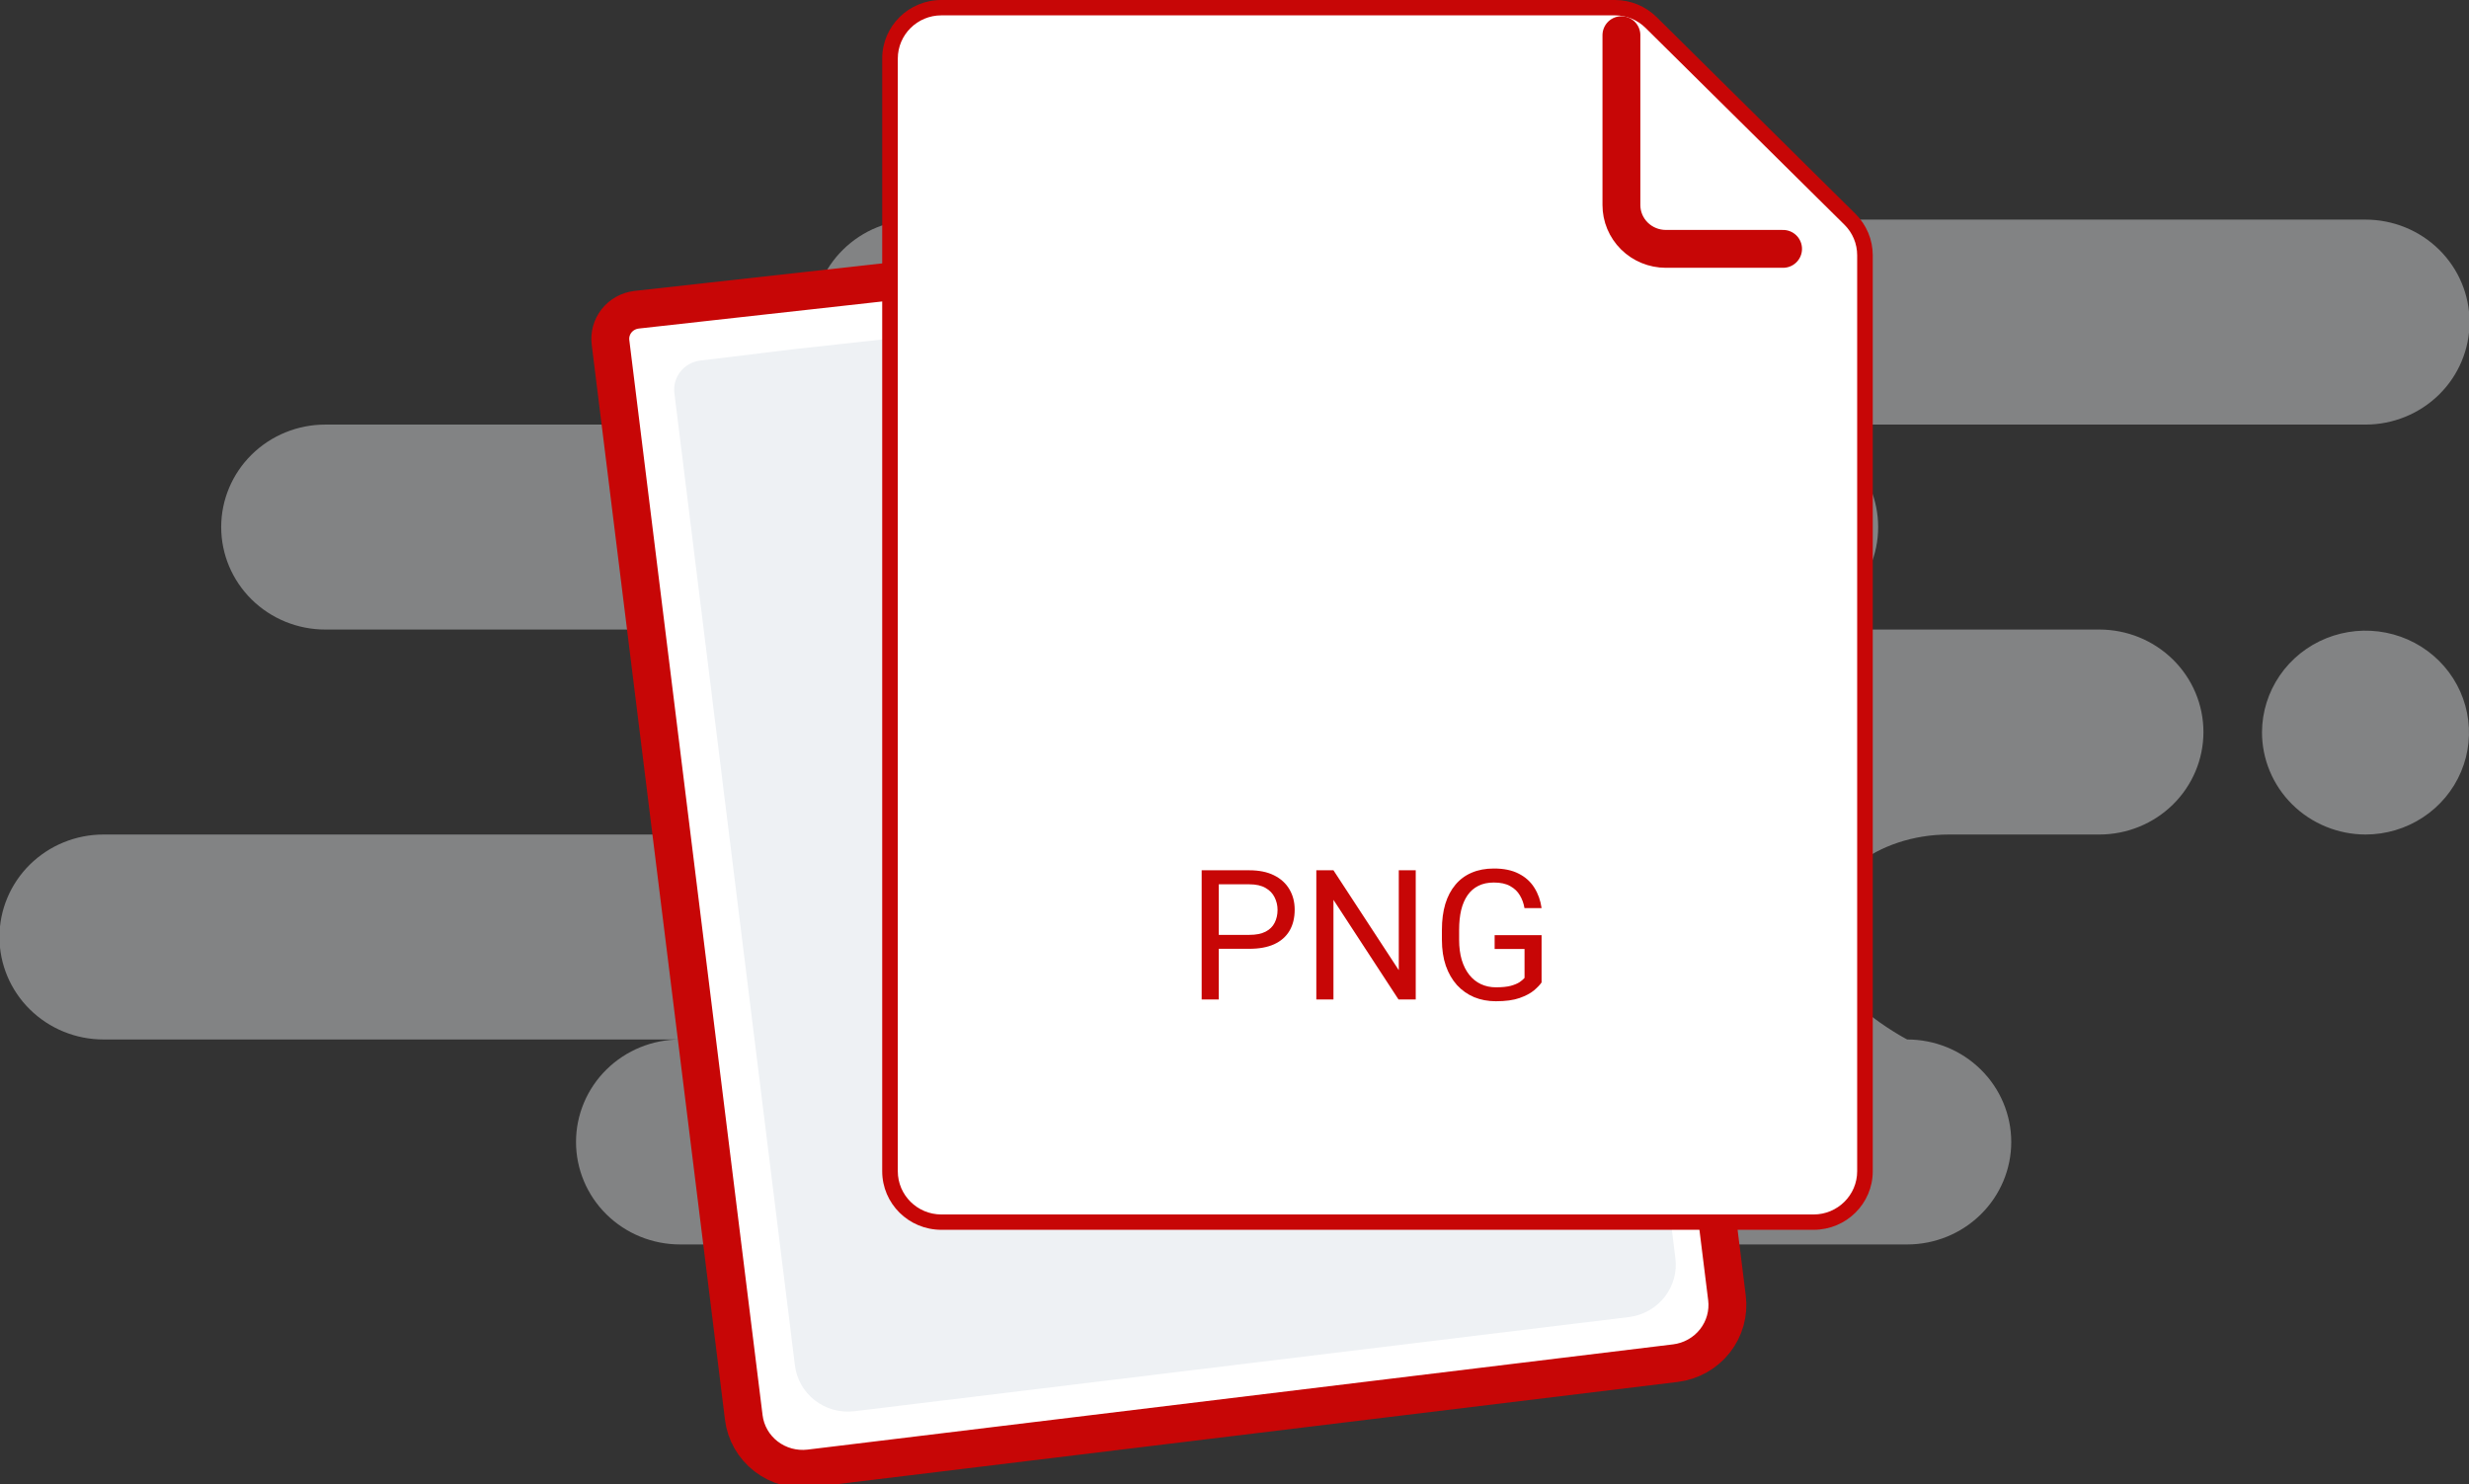 <svg width="163" height="98" viewBox="0 0 163 98" fill="none" xmlns="http://www.w3.org/2000/svg">
<rect x="0" y="0" width="163" height="98" fill="#333333" stroke="none"/>
<g clip-path="url(#clip0_200_1739)">
<path opacity="0.42" d="M44.898 82.177C43.076 82.177 41.328 81.465 40.04 80.195C38.752 78.926 38.028 77.205 38.028 75.41C38.028 73.615 38.752 71.893 40.04 70.624C41.328 69.355 43.076 68.642 44.898 68.642H6.833C5.011 68.642 3.264 67.929 1.975 66.66C0.687 65.391 -0.037 63.669 -0.037 61.875C-0.037 60.08 0.687 58.358 1.975 57.089C3.264 55.82 5.011 55.107 6.833 55.107H45.874C47.696 55.107 49.444 54.394 50.732 53.125C52.02 51.856 52.744 50.134 52.744 48.34C52.744 46.545 52.02 44.823 50.732 43.554C49.444 42.285 47.696 41.572 45.874 41.572H21.473C19.651 41.572 17.904 40.859 16.615 39.59C15.327 38.321 14.603 36.599 14.603 34.804C14.603 33.01 15.327 31.288 16.615 30.019C17.904 28.75 19.651 28.037 21.473 28.037H60.515C58.693 28.037 56.946 27.324 55.657 26.055C54.369 24.786 53.645 23.064 53.645 21.269C53.645 19.474 54.369 17.753 55.657 16.484C56.946 15.214 58.693 14.502 60.515 14.502H156.167C157.989 14.502 159.737 15.214 161.025 16.484C162.313 17.753 163.037 19.474 163.037 21.269C163.037 23.064 162.313 24.786 161.025 26.055C159.737 27.324 157.989 28.037 156.167 28.037H117.125C118.947 28.037 120.694 28.75 121.982 30.019C123.271 31.288 123.994 33.01 123.994 34.804C123.994 36.599 123.271 38.321 121.982 39.59C120.694 40.859 118.947 41.572 117.125 41.572H138.599C140.421 41.572 142.168 42.285 143.456 43.554C144.745 44.823 145.468 46.545 145.468 48.34C145.468 50.134 144.745 51.856 143.456 53.125C142.168 54.394 140.421 55.107 138.599 55.107H128.668C123.91 55.107 120.054 58.137 120.054 61.874C120.054 65.611 125.91 68.642 125.91 68.642C127.732 68.642 129.479 69.355 130.767 70.624C132.056 71.893 132.78 73.615 132.78 75.41C132.78 77.205 132.056 78.926 130.767 80.195C129.479 81.465 127.732 82.177 125.91 82.177H44.898ZM149.334 48.34C149.342 47.01 149.749 45.712 150.504 44.61C151.259 43.508 152.329 42.651 153.578 42.147C154.827 41.643 156.2 41.515 157.523 41.779C158.846 42.042 160.06 42.686 161.012 43.629C161.964 44.572 162.611 45.771 162.871 47.076C163.132 48.381 162.995 49.732 162.476 50.96C161.958 52.188 161.082 53.237 159.959 53.975C158.837 54.713 157.517 55.107 156.167 55.107C155.267 55.105 154.377 54.928 153.547 54.587C152.716 54.245 151.962 53.746 151.328 53.118C150.693 52.489 150.191 51.744 149.849 50.924C149.507 50.104 149.332 49.226 149.334 48.34Z" fill="#EEF1F4"/>
<path d="M110.612 90.015L53.454 96.967C52.424 97.088 51.387 96.802 50.571 96.17C49.755 95.539 49.227 94.614 49.103 93.599L40.305 22.61C40.242 22.103 40.385 21.592 40.703 21.188C41.022 20.785 41.489 20.522 42.004 20.457L42.023 20.454L46.766 19.926L50.6 19.499L53.354 19.194L104.117 13.535L113.196 79.126L114.012 85.705C114.139 86.721 113.852 87.744 113.215 88.552C112.578 89.36 111.642 89.886 110.612 90.015V90.015Z" fill="white" stroke="#C70606" stroke-width="2.5" stroke-miterlimit="10" stroke-linecap="round"/>
<path d="M101.646 17.662L109.864 77.104L110.603 83.068C110.724 83.982 110.472 84.906 109.902 85.637C109.332 86.369 108.491 86.847 107.564 86.969L56.377 93.194C55.917 93.246 55.451 93.208 55.006 93.082C54.561 92.957 54.146 92.746 53.784 92.462C53.422 92.178 53.12 91.827 52.895 91.428C52.671 91.029 52.529 90.591 52.477 90.138L44.523 25.965C44.459 25.457 44.602 24.946 44.921 24.542C45.239 24.139 45.707 23.876 46.222 23.811L52.554 23.041" fill="#EEF1F4"/>
<path d="M119.733 80.704H62.147C60.278 80.704 58.757 79.196 58.757 77.343V3.867C58.757 2.014 60.278 0.507 62.147 0.507H106.612C107.517 0.507 108.367 0.856 109.007 1.489L122.128 14.478C122.77 15.113 123.123 15.957 123.123 16.856V77.343C123.123 79.196 121.602 80.704 119.733 80.704Z" fill="white"/>
<path d="M62.147 1.014C60.561 1.014 59.272 2.294 59.272 3.867V77.343C59.272 78.917 60.561 80.197 62.147 80.197H119.733C121.319 80.197 122.608 78.917 122.608 77.343V16.856C122.608 16.092 122.308 15.375 121.764 14.836L108.642 1.847C108.1 1.31 107.379 1.014 106.612 1.014H62.147ZM62.147 0H106.612C107.647 0 108.64 0.407 109.372 1.132L122.493 14.121C123.226 14.846 123.637 15.83 123.637 16.856V77.343C123.637 79.479 121.889 81.21 119.733 81.21H62.147C59.99 81.21 58.242 79.479 58.242 77.343V3.867C58.242 1.731 59.99 0 62.147 0Z" fill="#C70606"/>
<path d="M82.478 62.654H80.199V61.734H82.478C82.92 61.734 83.277 61.664 83.551 61.523C83.824 61.383 84.023 61.188 84.148 60.938C84.277 60.688 84.342 60.402 84.342 60.082C84.342 59.789 84.277 59.514 84.148 59.256C84.023 58.998 83.824 58.791 83.551 58.635C83.277 58.475 82.92 58.395 82.478 58.395H80.463V66H79.332V57.469H82.478C83.123 57.469 83.668 57.58 84.113 57.803C84.559 58.025 84.897 58.334 85.127 58.728C85.357 59.119 85.473 59.566 85.473 60.07C85.473 60.617 85.357 61.084 85.127 61.471C84.897 61.857 84.559 62.152 84.113 62.355C83.668 62.555 83.123 62.654 82.478 62.654ZM93.465 57.469V66H92.328L88.033 59.42V66H86.902V57.469H88.033L92.346 64.066V57.469H93.465ZM101.773 61.752V64.875C101.668 65.031 101.5 65.207 101.27 65.402C101.039 65.594 100.721 65.762 100.314 65.906C99.912 66.047 99.393 66.117 98.756 66.117C98.236 66.117 97.758 66.027 97.32 65.848C96.887 65.664 96.51 65.398 96.189 65.051C95.873 64.699 95.627 64.273 95.451 63.773C95.279 63.27 95.193 62.699 95.193 62.062V61.4C95.193 60.764 95.268 60.195 95.416 59.695C95.568 59.195 95.791 58.772 96.084 58.424C96.377 58.072 96.736 57.807 97.162 57.627C97.588 57.443 98.076 57.352 98.627 57.352C99.279 57.352 99.824 57.465 100.262 57.691C100.703 57.914 101.047 58.223 101.293 58.617C101.543 59.012 101.703 59.461 101.773 59.965H100.643C100.592 59.656 100.49 59.375 100.338 59.121C100.189 58.867 99.977 58.664 99.699 58.512C99.422 58.355 99.064 58.277 98.627 58.277C98.232 58.277 97.891 58.35 97.602 58.494C97.312 58.639 97.074 58.846 96.887 59.115C96.699 59.385 96.559 59.711 96.465 60.094C96.375 60.477 96.33 60.908 96.33 61.389V62.062C96.33 62.555 96.387 62.994 96.5 63.381C96.617 63.768 96.783 64.098 96.998 64.371C97.213 64.641 97.469 64.846 97.766 64.986C98.066 65.127 98.398 65.197 98.762 65.197C99.164 65.197 99.49 65.164 99.74 65.098C99.99 65.027 100.186 64.945 100.326 64.852C100.467 64.754 100.574 64.662 100.648 64.576V62.666H98.674V61.752H101.773Z" fill="#C70606"/>
<path d="M107.044 2.323V13.535C107.042 14.302 107.35 15.038 107.899 15.582C108.448 16.126 109.194 16.432 109.973 16.434H117.716" stroke="#C70606" stroke-width="2.5" stroke-miterlimit="10" stroke-linecap="round" stroke-linejoin="round"/>
</g>
<defs>
<clipPath id="clip0_200_1739">
<rect width="163" height="98" fill="white"/>
</clipPath>
</defs>
</svg>
